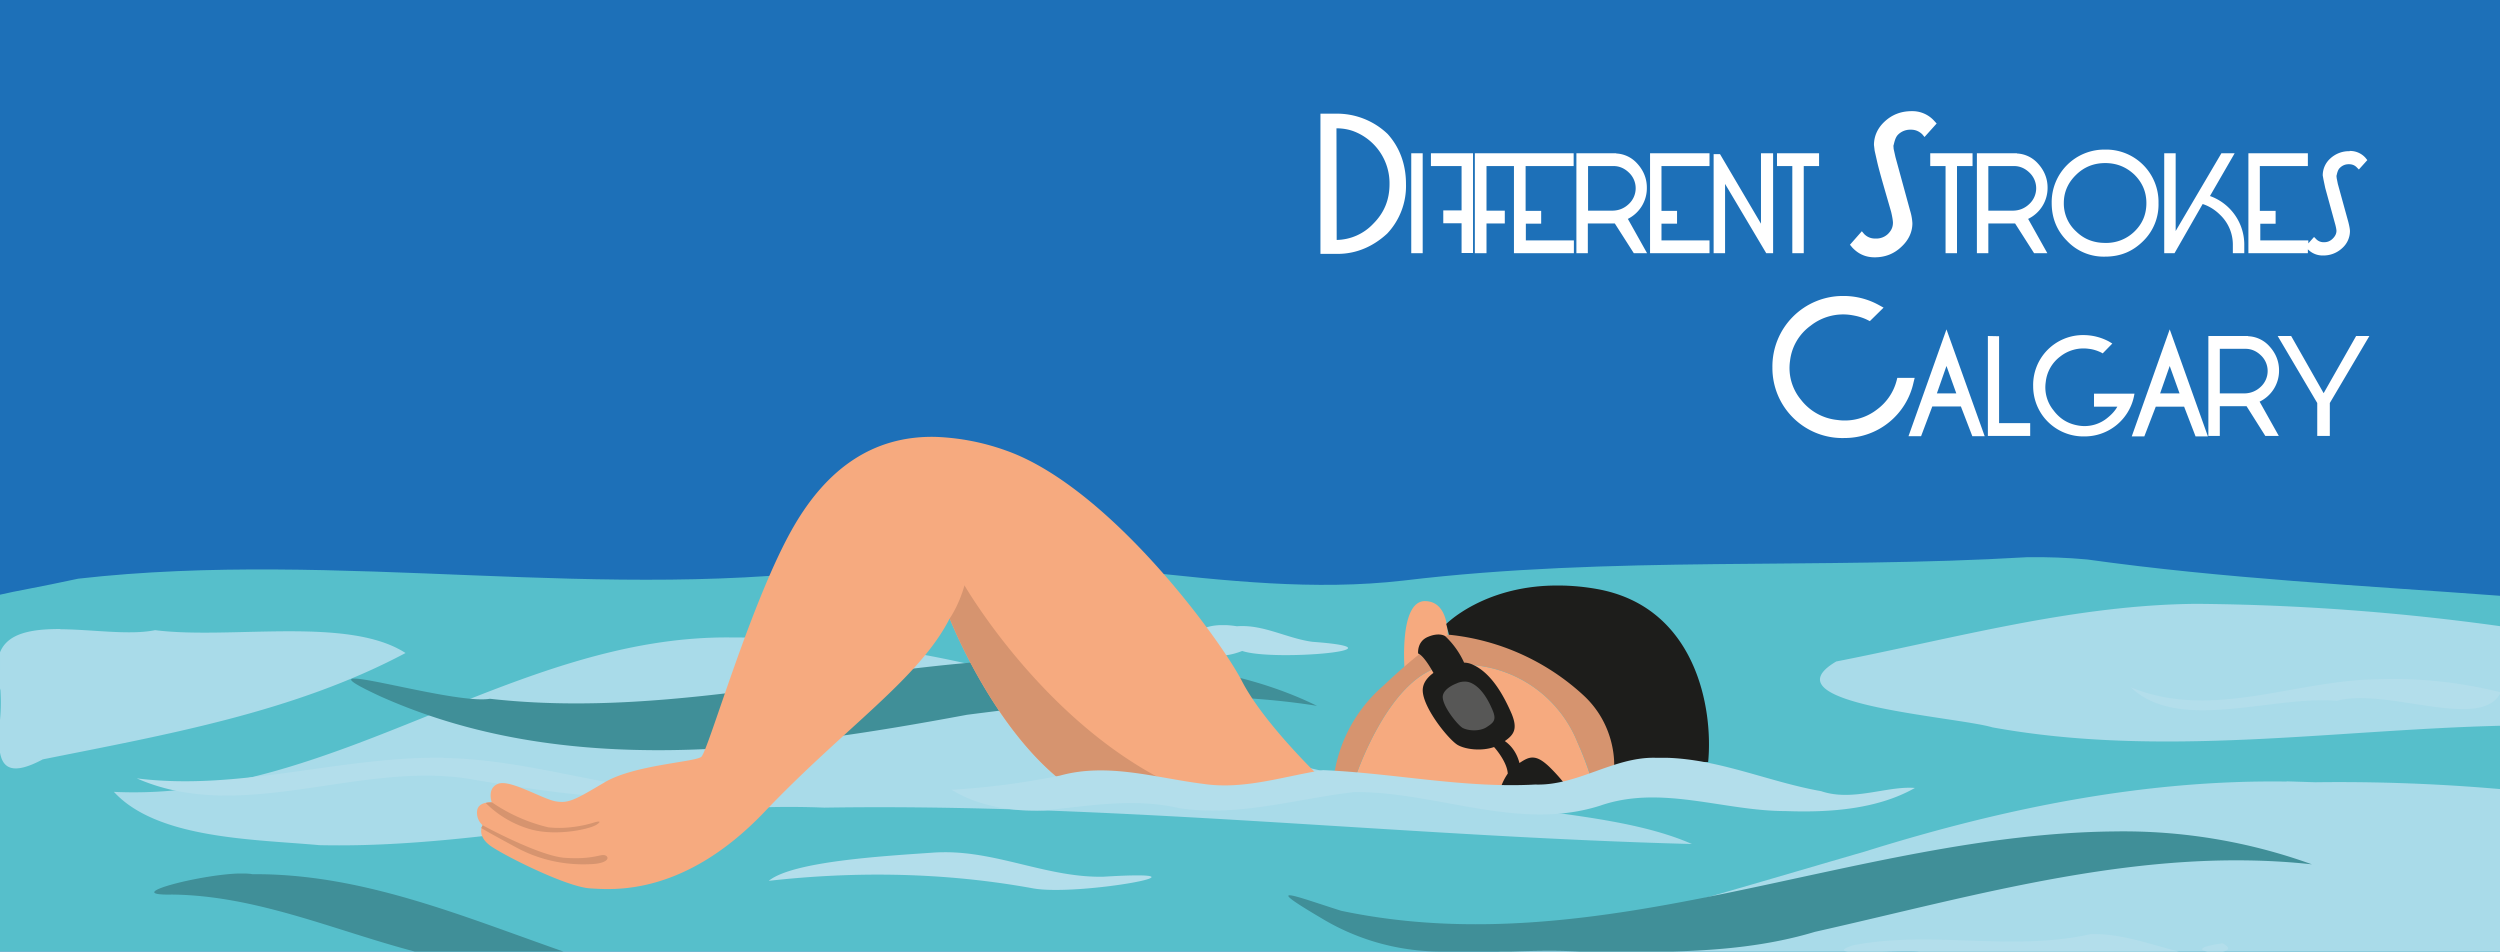 <svg id="svg2838" xmlns="http://www.w3.org/2000/svg" viewBox="0 0 1093 416"><style id="style33945">@font-face{font-family:DSCLogo;src:url(DSCLogo.woff2)}</style><path id="Background" d="M0 0v416h1093.3V0Z" display="inline" fill="#1d70b8" fill-opacity="1" fill-rule="nonzero" stroke="none" stroke-width="1"/><g id="Swimmer-and-Pool" display="inline"><g id="Water-Background" display="inline"><path id="path3044" d="M886.4 243.6c-90.8 5.4-182-.7-272.6 10.2-78.5 9.1-156-18-234.6-6.5C264.6 264 149 240 34.2 253c-17 3.7-27.6 5.4-34.2 7v156h1093.3V260.5c-60.3-4.5-120.8-7.5-180.8-15.9-8.7-.8-17.4-1.1-26-1z" display="inline" fill="#56bfcb" fill-opacity="1" fill-rule="nonzero" stroke="none" stroke-width="1"/><path id="path3054" d="M960.4 264c-53.4.4-105.5 15-157.6 25.2-31.7 18.7 52 24 68.3 28.8 73.7 13.4 148.2 1.1 222.2-.7v-43.5a1018 1018 0 0 0-132.9-9.8zm-934 11c-12.4 0-23 1.7-26.4 10.2V301l.2.8a82 82 0 0 1-.2 13V329c1.2 6.9 5.6 10 18.7 3 53.8-10.8 109.9-20.6 158.6-46.5-25-16.2-76.7-5.8-109.5-10-11 2.3-27.4-.3-41.4-.4zm293.8 3.7c-95.4-1.3-174.4 72.1-270.4 67.5 18.9 20.6 61 20.7 89.8 23.3 74.1 1.7 146.5-19.5 220.8-16.4 126.6-2 253 12.6 379.3 15.9-32.6-14.4-83.4-13.7-122.1-24.2a730.4 730.4 0 0 1-151.2-42.5 463.2 463.2 0 0 0-146.2-23.6Zm679.6 63c-62.9-.9-124.7 11.9-184.5 30.6C762 387.7 709.2 404 655 416h438.2v-71a811 811 0 0 0-81-3l-12.5-.4z" display="inline" opacity="1" fill="#a9dbe9" fill-opacity="1" fill-rule="nonzero" stroke="none" stroke-width="1"/><path id="path3064" d="M461.4 287.8c-82.7.9-164 27.1-247.2 17.7-17 2.9-89.6-20.4-48-1.1 81 36.3 172.3 23.8 256.6 8.1 50.6-6.5 102.2-12 153-3.9-35.2-17.3-75.7-20.3-114.4-20.8zm463.1 75.7c-113.8 1.1-223.6 58.8-338.1 34.7-20-6.3-35.7-12.7-8.9 3.1a101 101 0 0 0 51.3 14.7H661c9.8-.3 19.6-.5 29.2 0h41.4c20.9-.6 41.6-2.5 61.9-8.6 71.2-16 143.5-37.6 217.3-29.5a242.6 242.6 0 0 0-86.2-14.4Zm-820.3 18.4c-17.6.6-52.2 9.7-29 9.2 36.9.4 71.4 15.8 106.1 24.9h65c-44.1-15.4-88.2-34.2-136-33.8-.7-.2-1.7-.2-2.8-.3h-3.3z" display="inline" fill="#408f98" fill-opacity="1" fill-rule="nonzero" stroke="none" stroke-width="1"/><path id="path3136" d="M535.3 273.3h-1.6c-20 .6-11.8 19.6 9.4 11.3 13.9 4.7 74.3-.8 30.7-4-11.2-1.5-21.5-7.7-33-6.8-2-.3-3.9-.5-5.5-.5zm503.6 23.7c-36 .5-72 18-107.3 3.5 21 20 61.4 3.5 90.2 5.9 21.2-6 63.5 13.6 71.5-3.7a191.2 191.2 0 0 0-54.4-5.7zM194 331.3c-45-.7-89.2 14.7-134.2 9 47 20.7 99.6-9 149 .9 28 4.3 60 10.3 86.3 5.2-34-3.2-67-14.5-101-15zm218.4 41.3a70 70 0 0 0-4.9.2c-21.6 1.5-61 3.8-71.4 12.3 38.4-4.3 77.2-3.7 115.6 3.3 19.9 3.6 84.8-8.4 30.7-5.1-24 .5-46-11-70-10.7zm504 35.8H914c-34.5 7.8-69.6-1.8-103.9 4.9-4.8 1.6-4.8 2.4-2.3 2.7h15.3c6.6-.2 13-.4 16 0h113.4c-12-3-23.6-7.4-36-7.6zm55.5 4c-11 1.5-10.3 3-6.9 3.6h7c2.3-.5 3.3-1.6-.1-3.5z" display="inline" fill="#b3deeb" fill-opacity="1" fill-rule="nonzero" stroke="none" stroke-width="1"/></g><g id="Swimmer"><path id="path3160" d="M409 191c-28-.6-47.8 14.7-61.9 39-18.7 32.2-37.5 98.5-40.5 100.9-2.9 2.3-29.3 3.5-42.2 11.1-13 7.7-15.9 9.4-21.7 8.3-5.9-1.2-19.4-9.4-24.7-7.7-5.3 1.8-3 8.2-3 8.2s-5.8-.5-6.4 3.6a7.3 7.3 0 0 0 2.4 6.4s-3 4.7 4 9.4c7.1 4.7 33 17.6 43 18.2 10 .6 41 3.5 76.2-33.4 35.2-37 67.5-58.1 81-84.6 0 0 18.8 48.2 50.5 72.2 43.9 6.4 68.7 10.4 111.3-2.9 0 0-24.5-23.5-33.9-41.7-9.3-18.2-58-85-103.2-101a101.8 101.8 0 0 0-31-6zm214 71.8c-11.8 0-8.8 31.7-8.8 31.7l18.7-13.5s1.8-18.2-10-18.2zm16.6 27.8c-2.3 0-4.6.1-7 .4-24.9 3-40 48.8-40 48.8v3.3l103.1 5.3s4.1-.5-6-23.8a54.2 54.2 0 0 0-50.1-34z" fill="#f6aa7f" fill-opacity="1" fill-rule="nonzero" stroke="none" stroke-width="1"/><path id="path3174" d="M421.7 255.8c-2.4 8.8-6.5 14.6-6.5 14.6s18.8 48.2 50.5 72.2c19.6 1.9 39.1 4.6 58.7 7l-1.8-2.3c-62.2-24-101-91.5-101-91.5Zm222.8 18c-.9 0-1.6 0-2.2.2-8.8 2.3-18.2 7.6-37.5 25.8a64.2 64.2 0 0 0-21.2 37l-2.3 3.5 2.3 2.3 9 .4v-3.2s15.1-45.9 40-48.8a54.2 54.2 0 0 1 57.1 33.6c3 6.7 4.7 11.5 5.7 15l16.8-6.4-2.4-38.1s-51.6-20.6-65.3-21.3zm-429.4 77s-2.3 0-2.7.3a45 45 0 0 0 20 11.6c11.4 3 26.2-.3 28.8-2.4 2.7-2-1.5-.7-1.5-.7s-9.7 3.3-20 2.1a73.6 73.6 0 0 1-24.6-10.9zm-4.1 10-.6 1.2s1.2.9 15.3 8.5c14 7.6 27 7.6 32.8 7.3 7.2-.3 8.2-2.9 6.2-3.8-2-.9-5.2 2-18.2 1-11.5-1.1-35.5-14.2-35.5-14.2z" display="inline" opacity="1" fill="#d6946f" fill-opacity="1" fill-rule="nonzero" stroke="none" stroke-width="1"/><path id="path3208" d="M679.3 256c-31 .5-47 16.8-47 16.8l1.2 4.7a102 102 0 0 1 58.7 26.4c14.7 13.5 13.5 31.1 13.5 31.1l11.2-2.3h10.5l19.4.5c2.3-23.4-5.3-68-48.7-75.7-6.8-1.2-13-1.6-18.8-1.5zm-50.4 21.4c-1.1 0-2.6.2-4.5 1-5 2-4.4 7.3-4.4 7.3 2.1.8 5 5.4 6.7 8.5-2.2 1.6-4.2 3.8-4.6 6.5-1.2 7.3 11.1 22.6 15.2 25 3.5 2 10.5 2.8 15.9.9 1 1.1 5.7 6.7 6 11.6a25.5 25.5 0 0 0-3.8 8.6l10.1 1.7 19.5-4.6a75.8 75.8 0 0 0-7.8-8.8c-3-2.8-5.1-3.9-7.2-3.9-1.9 0-3.6 1-5.7 2.4-.6-2.4-2.2-6.7-6.4-9.6 4-2.8 5.7-5.3 3-11.9-3.3-7.6-8.6-17.6-16.8-21.4a9 9 0 0 0-4-1 36.4 36.4 0 0 0-8.3-11.6s-1-.7-2.9-.7z" fill="#1d1d1b" fill-opacity="1" fill-rule="nonzero" stroke="none" stroke-width="1"/><path id="path3252" d="M640.6 298h-.4a8 8 0 0 0-3.4.8s-5.4 1.9-6 5.4c-.6 4 6.3 12.6 8.6 14 2.3 1.3 7.3 1.7 10.4-.2 3.1-2 4.6-3.1 2.8-7.4-1.8-4.3-4.8-9.9-9.4-12-.9-.4-1.8-.6-2.6-.6z" fill="#575756" fill-opacity="1" fill-rule="nonzero" stroke="none" stroke-width="1"/></g><g id="Water-Foreground" display="inline"><path id="path3264" d="M728.4 331.3h-4.7c-18.3-.4-34 12.3-52.5 11.7-31.1 1.7-61.8-5-92.8-6.3-17.3 2.7-34.6 8.7-52.4 6-20.7-2.6-41.7-9.4-62.6-3.6a341.3 341.3 0 0 1-47.3 6.2c11 7 27 9.8 40.8 9 19.4-2 39.1-5.5 58.5-1 25.9 4 51.3-4.1 76.7-7 36-.3 71.8 17.4 107.6 5.9 26.6-9.2 53.9 2.4 80.9 2.4 19.1.7 40-.7 56.6-10.1-12.2-1-27.2 6.1-41 1.4-22.7-4-44.4-14-67.8-14.6z" fill="#b3deeb" fill-opacity="1" fill-rule="nonzero" stroke="none" stroke-width="1"/></g></g><path id="text19282" style="line-height:1.25;-inkscape-font-specification:DSCLogo;text-align:end" d="M835.8 48.6c-4.8 0-8.7 1.6-11.9 4.6-3 2.8-4.6 6.3-4.6 10.2l.3 2.5 1.2 5.3c1.2 5 3.3 12 6 21.4.6 2.5.8 4.2.8 4.7 0 2-.7 3.5-2.2 5a7.4 7.4 0 0 1-5.2 2h-.3c-1.9 0-3.5-.6-4.9-2l-1-1.2-5.2 5.9 1 1.2c2.6 2.8 5.8 4.3 9.8 4.3 4.7 0 8.6-1.6 11.8-4.7 3-2.8 4.7-6.3 4.7-10.2a23 23 0 0 0-1-5.5l-6.4-23.4-.8-3.6-.1-1.4c.3-.7.6-3.5 2.1-4.9a7.5 7.5 0 0 1 5.3-2.1h.3c1.8 0 3.4.6 4.9 2l1 1.2 5.3-5.9-1.1-1.2a12.8 12.8 0 0 0-9.8-4.2zm-258.5 1.1V111h7.5c8.8 0 16.1-3.7 21.7-8.9a30.3 30.3 0 0 0 8.2-21.6c0-8.4-2.6-15.9-8-21.9a32 32 0 0 0-22.8-8.9zm7 6.4c2.8 0 5.5.5 7.8 1.4a24.3 24.3 0 0 1 15.4 23c0 6.8-2.3 12.5-7.1 17.3a22.4 22.4 0 0 1-16 7.1zm336 9.3A23 23 0 0 0 897 88.8c0 6.4 2.2 12 6.7 16.5a22 22 0 0 0 16.6 6.9c7 0 12.3-2.4 16.8-6.9a22.3 22.3 0 0 0 6.6-16.5 22.9 22.9 0 0 0-23.4-23.4zm107 .7a12 12 0 0 0-8.5 3.2 9.9 9.9 0 0 0-3.3 7.4l.3 1.7.8 3.8 4.2 15.3c.5 1.7.7 3 .7 3.4 0 1.3-.6 2.4-1.6 3.4s-2.2 1.6-3.8 1.6h-.2c-1.3 0-2.5-.5-3.4-1.5l-.8-.8-2.5 2.8v-1.3h-21v-7.3h6.7v-5.6H988V72.6h21V67h-26v43.7h26V109a9 9 0 0 0 6.7 2.7 12 12 0 0 0 8.4-3.3 10 10 0 0 0 3.3-7.3c0-.8-.2-2-.7-4l-4.6-16.7-.5-2.5-.1-1c.2-.5.4-2.5 1.5-3.5 1-1 2.3-1.6 3.8-1.6h.2c1.3 0 2.5.4 3.5 1.5l.8.8 3.7-4.1-.8-1a9 9 0 0 0-7-3zM617 67v43.7h5V67Zm8.6 0v5.6H639V92h-8v5.6h8v13h5V67Zm19.2 0v43.7h5.1v-13h8v-5.6h-8V72.6h12v38.1h26.2v-5.6h-21v-7.3h6.7v-5.6H667V72.6h21V67h-24.7zm44.4 0v43.7h5v-13H706l8.3 13h5.8l-8.4-15A15 15 0 0 0 720 82c0-4-1.5-7.6-4.3-10.6a13.1 13.1 0 0 0-9.1-4.3V67zm32.2 0v43.7h26v-5.6h-21v-7.3h6.8v-5.6h-6.8V72.6h21V67zm48.5 0v30.8L752 67.4h-2.8v43.3h5V80.4l18 30.3h3V67Zm7 0v5.6h6.7v38.1h5V72.6h6.7V67zm67 0v5.6h6.7v38.1h5V72.6h6.8V67zm20.4 0v43.7h5v-13H881l8.3 13h5.8l-8.4-15a15 15 0 0 0 8.5-13.7c0-4-1.5-7.6-4.3-10.6a13.1 13.1 0 0 0-9.1-4.3V67zm81.9 0v43.7h4.5L963 89.2c2.8.9 5.4 2.5 7.7 4.8a18 18 0 0 1 5.5 13.3v3.4h5v-3.2a22.6 22.6 0 0 0-15-21.8L977 67h-5.8l-20 34V67Zm-25.8 4.3c5 0 9.2 1.7 12.8 5.1 3.5 3.5 5.2 7.6 5.2 12.4 0 4.9-1.7 9-5.2 12.4a17.6 17.6 0 0 1-12.8 5c-5 0-9.2-1.6-12.7-5a16.5 16.5 0 0 1-5.4-12.4c0-4.8 1.8-8.9 5.4-12.4 3.5-3.4 7.7-5.1 12.7-5.1zm-226.1 1.3h11.1c2.6 0 4.8 1 6.7 2.8a9.4 9.4 0 0 1 0 13.8c-2 1.9-4.4 2.9-7.3 2.9h-10.5zm175 0h11.2c2.6 0 4.8 1 6.7 2.8a9.4 9.4 0 0 1 0 13.8c-2 1.9-4.4 2.9-7.3 2.9h-10.6zm-63.5 56.8a30.8 30.8 0 0 0-30.9 31.3 30.6 30.6 0 0 0 31.6 30.8 30.8 30.8 0 0 0 30.1-24.3l.5-2h-7.6l-.3 1.2a22.8 22.8 0 0 1-8.4 12.5 23 23 0 0 1-17.6 4.7 23 23 0 0 1-15.8-8.8 21.7 21.7 0 0 1-4.8-17 22 22 0 0 1 9-15.4 23 23 0 0 1 17.5-4.7c2.6.4 5 1 7.4 2.2l1 .5 6-5.9-2-1.1a31.9 31.9 0 0 0-15.7-4zM851 144l-16.6 46.7h5.5l4.9-13h12.5l5 13h5.4zm97.6 0L932 190.8h5.5l5-13h12.4l5 13h5.4zm-37.7 2.5a21.8 21.8 0 0 0-22 22.4 22 22 0 0 0 4.5 13.3 22 22 0 0 0 18 8.6 22 22 0 0 0 21.5-17.2l.3-1.5h-17.7v5.7h10.2c-1 1.8-2.4 3.3-4.1 4.7a15.7 15.7 0 0 1-12.6 3.6c-4.6-.7-8.3-2.8-11.2-6.7a15.9 15.9 0 0 1-3.4-12.4 16 16 0 0 1 6.3-11.1 16.4 16.4 0 0 1 12.5-3.4c1.9.2 3.7.8 5.4 1.6l.7.4 4.2-4.3-1.3-.8a23.6 23.6 0 0 0-11.3-2.9zm-41.8.4v43.7h18.5V185H874v-38zm96.4 0v43.7h5v-13h11.7l8.2 13h5.9l-8.4-15a15 15 0 0 0 8.5-13.7c0-4-1.5-7.6-4.3-10.6a13.1 13.1 0 0 0-9.2-4.3v-.1zm30.3 0 17.3 29.3v14.4h5.5v-14.4l17.3-29.3h-5.8l-14.2 25-14.2-25zm-25.3 5.6h11.2c2.6 0 4.8 1 6.7 2.8a9.4 9.4 0 0 1 0 13.8c-2 1.9-4.5 2.9-7.3 2.9h-10.6zM851 160l4.3 12h-8.5zm97.6 0 4.3 12h-8.5z" font-style="normal" font-variant="normal" font-weight="400" font-stretch="normal" font-size="64" font-family="DSCLogo" text-anchor="end" display="inline" fill="#fff" fill-opacity="1" stroke="none"/></svg>